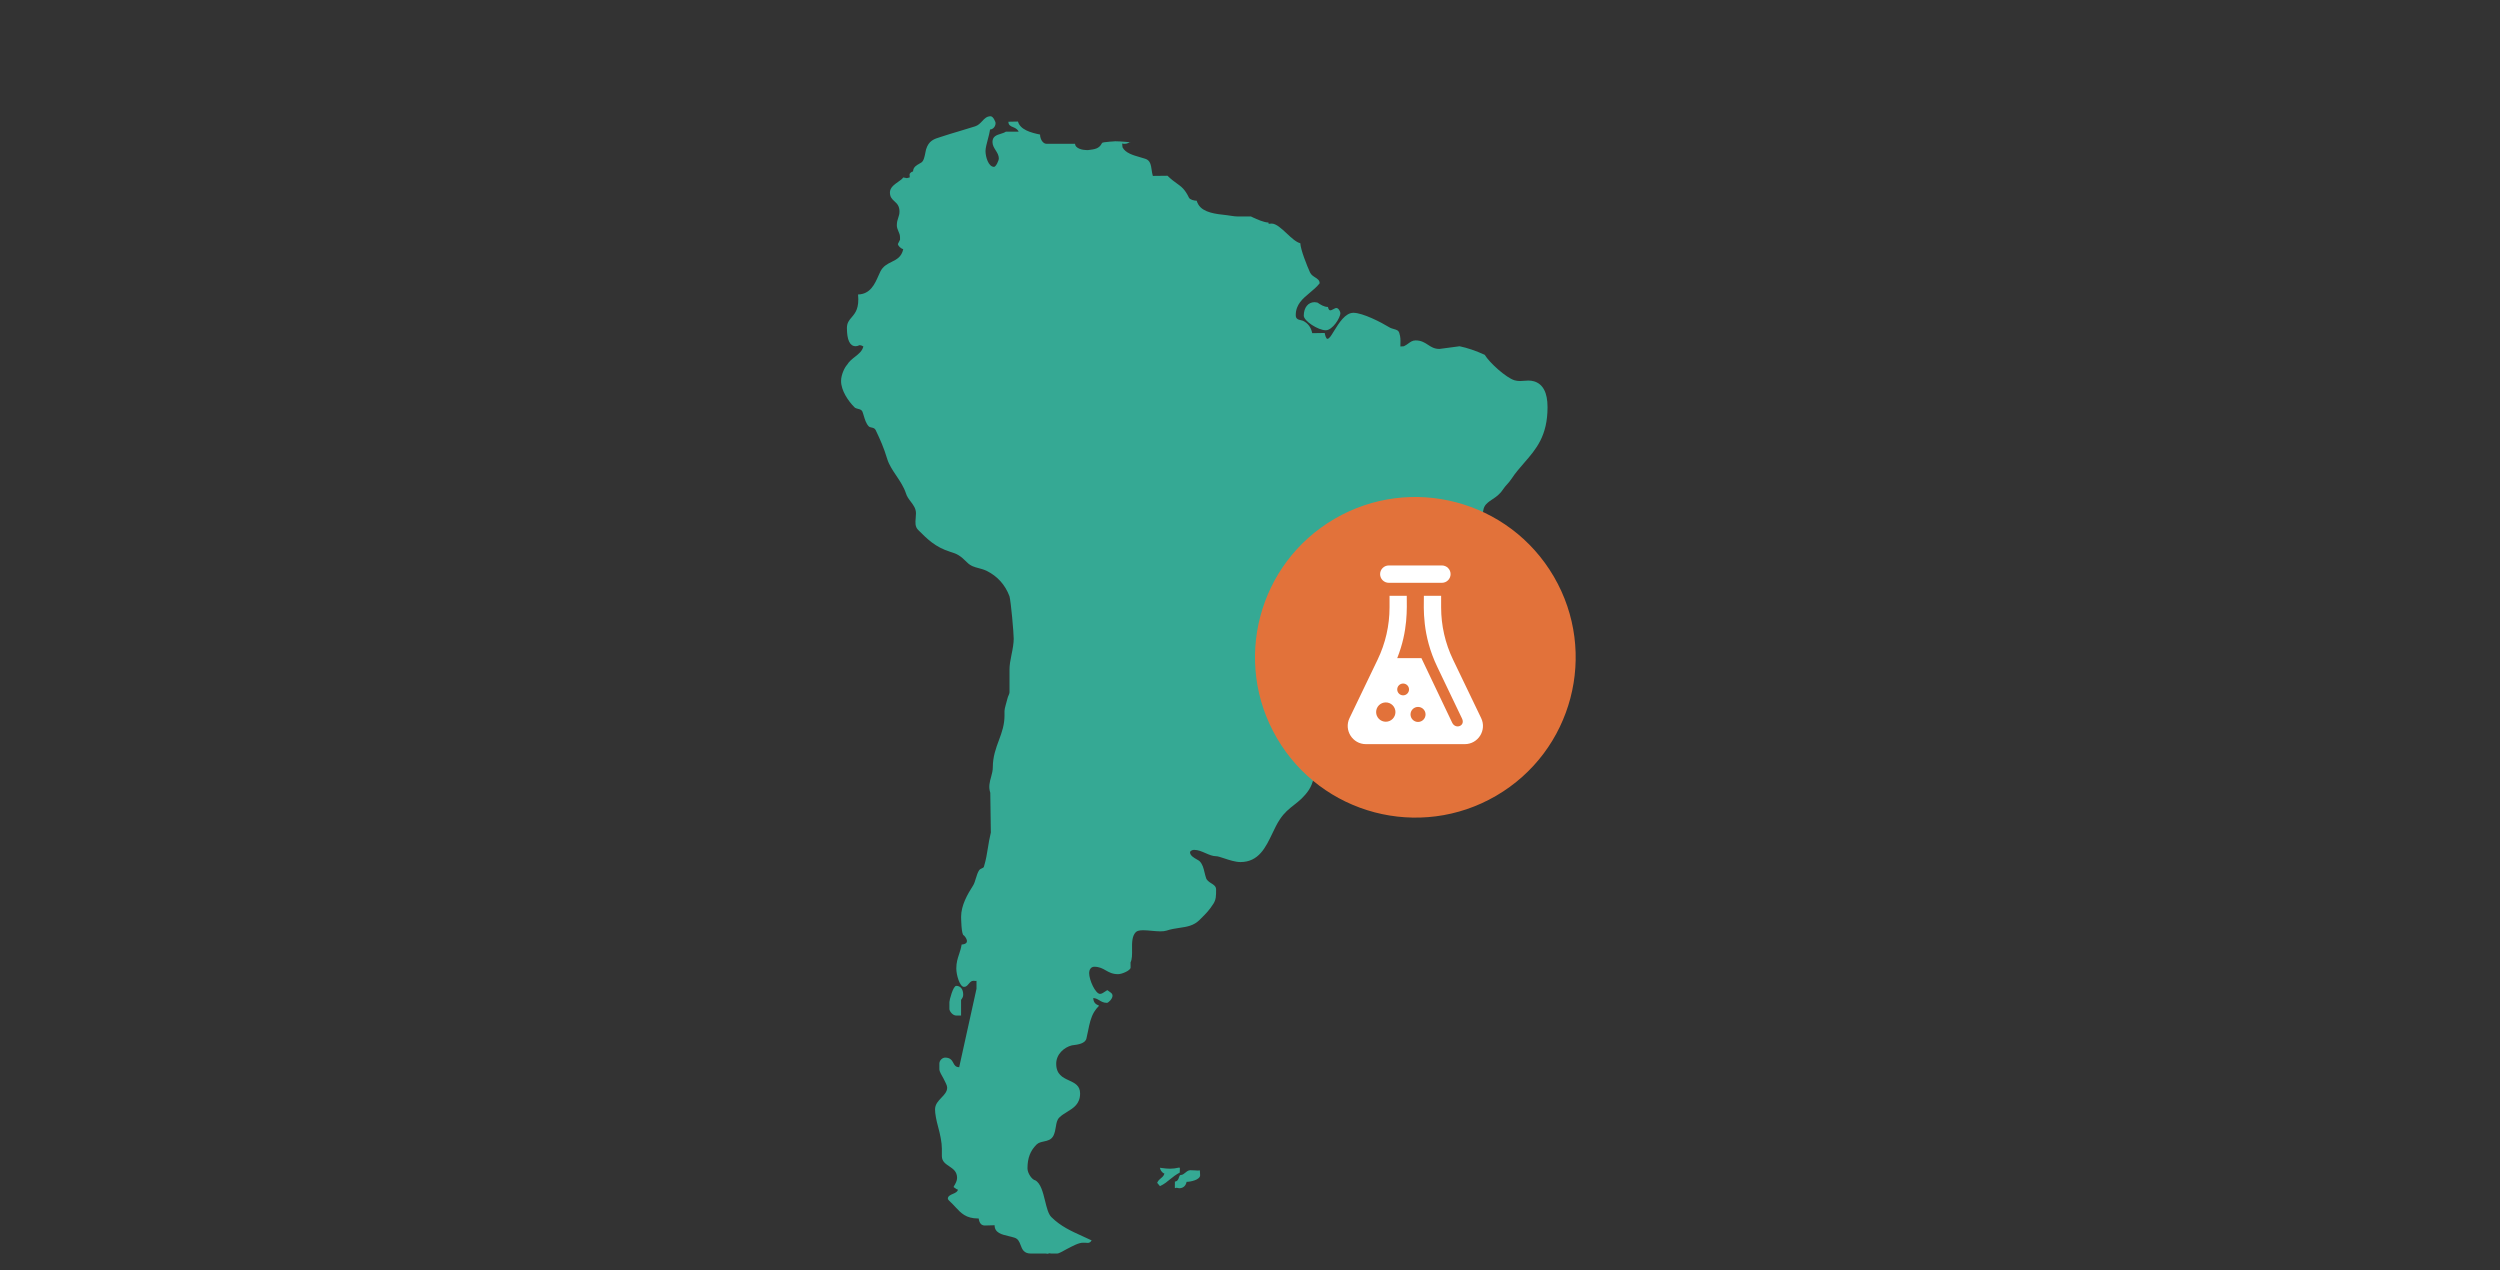 <?xml version="1.0" encoding="utf-8"?>
<!-- Generator: Adobe Illustrator 15.0.2, SVG Export Plug-In . SVG Version: 6.00 Build 0)  -->
<!DOCTYPE svg PUBLIC "-//W3C//DTD SVG 1.1//EN" "http://www.w3.org/Graphics/SVG/1.1/DTD/svg11.dtd">
<svg xmlns="http://www.w3.org/2000/svg" xmlns:xlink="http://www.w3.org/1999/xlink" version="1.1" id="Layer_1" x="0px" y="0px" width="998px" height="506.975px" viewBox="0 0 998 506.975" xml:space="preserve">
<rect x="0" y="0" width="998" height="506.975" fill="#333333" stroke="none"/>
<path id="Continent" fill="#35A994" d="M525.693,120.752c-0.019-0.01-0.029-0.021-0.047-0.031c0,0.01-0.019,0.01-0.021,0.021  l-0.151-0.025c-0.104,0-0.252-0.025-0.682-0.092c-2.587,0-4.328,2.17-4.328,5.404c0,2.063,5.671,5.813,8.792,5.813  c2.649,0,5.819-4.933,5.819-6.876c0-0.47-0.68-2.012-1.58-2.012c-0.345,0-0.755,0.217-1.188,0.449  c-0.432,0.236-0.873,0.477-1.244,0.477c-0.291,0-0.69-0.132-0.967-1.343c-1.562,0-2.957-0.931-4.182-1.754L525.693,120.752z   M471,466.451v-0.274c0,0-0.146,0-0.153,0.003l-0.068-0.096c-1.43,0.323-2.603,0.465-3.729,0.465c-1.033,0-2.271-0.128-3.623-0.327  c-0.089-0.019-0.425-0.021-0.425-0.045v0.018c0-0.012,0.094-0.012,0.054-0.018c0,0.703,0.766,2.001,1.779,2.313  c-0.229,0.88-0.771,1.354-1.385,1.854c-0.562,0.455-1.119,0.926-1.512,1.838l1.113,1.323l0.072-0.033  c1.667-0.771,2.886-1.793,4.062-2.772c1.111-0.936,2.306-1.812,3.771-2.604L471,466.451z M384.508,397.043  c0-2.188-1.102-3.492-2.756-3.492c-1.311,0-2.752,5.778-2.752,6.456v2.771c0,0.896,1.325,2.621,2.662,2.621h1.998l-0.003-6.208  c0.062-0.188,0.175-0.263,0.288-0.446C384.209,398.316,384.508,397.941,384.508,397.043z M612.405,152.23  c-0.738-0.209-1.466-0.31-2.286-0.31c-0.57,0-1.11,0.047-1.658,0.093c-0.538,0.047-1.081,0.096-1.646,0.096  c-0.81,0-1.523-0.099-2.253-0.307c-3.35-1.042-9.898-6.926-11.863-10.166c-3.577-1.627-6.851-2.742-10.021-3.41l-8.048,1.068  c-2.062,0-3.29-0.805-4.586-1.654c-1.312-0.861-2.672-1.748-4.95-1.748c-1.205,0-2.011,0.586-2.861,1.208  c-0.554,0.4-1.121,0.811-1.812,1.126l-1.388,0.096l0.019-1.135c0.041-1.428,0.067-2.658-0.438-4.189  c-0.277-1.115-1.158-1.361-2.182-1.643c-0.593-0.165-1.265-0.35-1.893-0.74c-3.034-1.873-10.515-5.744-14.256-5.744  c-3.261,0-5.759,4.047-7.771,7.299l-0.507,0.817c-0.584,0.96-1.384,2.276-2.121,2.276c-0.532,0-0.958-1.611-1.058-2.338l-4.99,0.075  c-0.464-2.318-1.663-3.938-3.669-4.945c-0.249-0.1-0.542-0.164-0.847-0.229c-1.019-0.224-2.062-0.454-2.062-2.009  c0-4.277,2.766-6.58,5.689-9.016c1.345-1.123,2.738-2.284,3.854-3.709c0-1.219-0.871-1.771-1.795-2.359  c-0.769-0.49-1.562-0.992-2.024-1.926c-1.195-2.612-3.812-9.16-3.893-11.705c-1.67-0.399-3.572-2.18-5.409-3.9  c-2.078-1.943-4.229-3.955-6.062-3.955l-1.17,0.096l-0.104-0.521c-1.771,0-4.51-1.275-6.146-2.008l-0.851-0.414h-5.488  c-1.258,0-2.657-0.34-4.104-0.496c-4.42-0.479-9.354-0.99-11.356-4.218c-0.032-0.06-0.056-0.117-0.09-0.181  c-0.237-0.419-0.449-0.859-0.589-1.376c-1.039,0-2.69-0.427-3.097-1.234c-1.621-3.382-3.032-4.386-4.812-5.657  c-1.036-0.744-2.222-1.587-3.754-3.079l-5.847,0.066c-0.247-0.802-0.367-1.639-0.479-2.446c-0.284-1.947-0.553-3.787-2.551-4.396  c-0.642-0.215-1.34-0.414-2.052-0.62c-2.742-0.782-5.867-1.669-7.019-3.952L448,57.766v-0.557c0,0.17,0.712,0.215,1.009,0.215  c0.537,0,1.074-0.162,1.541-0.399c0.24-0.096,0.48-0.203,0.662-0.341c0,0-0.057-0.01-0.104-0.018  c0.033-0.033,0.095,0.177,0.127,0.142c-0.04-0.007-3.762-0.409-5.933-0.409h-0.079c-0.259,0-1.277,0.059-2.271,0.164  c-1.823,0.195-2.938,0.23-3.071,0.615c-1.125,2.25-2.901,2.416-5.599,2.747l-0.881-0.038c-0.977,0-4.149-0.488-4.242-2.488h-11.44  c-1.211,0-2.465-1.522-2.541-3.689c-3.64-0.732-7.922-1.922-8.809-5.189l-3.818,0.08c0,1.379,0.899,1.762,1.854,2.152  c0.751,0.309,1.503,0.656,2.015,1.396c0.073,0.131,0.149,0.253,0.209,0.405l-5.09,0.019c-0.595,0.394-1.35,0.626-2.078,0.854  c-1.604,0.496-3.265,1.01-3.265,3.257c0,1.304,0.647,2.341,1.284,3.339c0.614,0.979,1.254,1.992,1.254,3.24  c0,0.801-1.143,3.348-1.913,3.348c-2.271,0-3.408-4.057-3.408-6.33c0-1.15,0.482-2.971,0.992-4.897  c0.328-1.237,0.672-2.534,0.828-3.692c0.926,0,2.207-0.916,2.207-2.635c0-0.207-0.854-2.643-2.002-2.643  c-1.535,0-2.426,0.947-3.355,1.951c-0.777,0.831-1.582,1.692-2.818,2.076c-2.366,0.758-4.358,1.348-6.284,1.918  c-2.392,0.709-4.688,1.391-7.5,2.323c-2.632,0.808-4.703,1.447-5.788,4.948c-0.1,0.384-0.183,0.816-0.271,1.271  c-0.308,1.564-0.649,3.339-1.604,3.969c-0.262,0.173-0.553,0.335-0.854,0.504c-1.02,0.569-2.104,1.233-2.375,2.413  c-0.026,0.098-0.034,0.215-0.054,0.324c-0.01,0.121-0.066,0.215-0.056,0.347c-0.483,0-1.367,0.688-1.367,1.169l0.066,1.171  l-0.604,0.186c-0.279,0.085-0.418,0.132-0.561,0.132c-0.146,0-0.308-0.047-0.632-0.132l-0.804-0.144  c-0.374,0.601-1.178,1.163-2.029,1.754c-1.539,1.08-3.286,2.301-3.286,4.24c0,1.871,0.892,2.684,1.827,3.543  c0.979,0.893,1.989,1.819,1.989,4.097c0,0.993-0.239,1.7-0.491,2.445c-0.277,0.837-0.568,1.704-0.568,3.054  c0,0.869,0.321,1.635,0.643,2.381c0.311,0.721,0.628,1.468,0.628,2.295l0.014,1.016l-0.854,1.734c0,0.682,1.083,1.777,2.122,2.105  c-0.688,3.083-2.604,4.037-4.626,5.041c-1.685,0.834-3.415,1.695-4.487,3.832c-0.264,0.529-0.521,1.113-0.791,1.722  c-1.445,3.275-3.252,7.353-8.126,7.456c0.529,5.508-1.107,7.424-2.554,9.114c-0.979,1.14-1.896,2.218-1.896,4.229  c0,4.852,1.175,7.312,3.487,7.312c0.545,0,0.88-0.142,1.146-0.258c0.198-0.087,0.366-0.158,0.578-0.158  c0.342,0,0.771,0.189,1.361,0.505c-0.466,1.877-1.854,2.964-3.333,4.12c-1.167,0.92-2.378,1.87-3.212,3.263  c-0.805,0.801-2.362,3.792-2.362,6.429c0,3.789,2.869,8.002,5.33,10.457c0.38,0.387,0.927,0.52,1.453,0.652  c0.701,0.171,1.363,0.337,1.704,1.025c0.192,0.447,0.363,1.028,0.556,1.668c0.434,1.443,0.962,3.242,2.015,4.291  c0.271,0.278,0.683,0.367,1.109,0.461c0.622,0.139,1.271,0.28,1.629,0.991c1.936,4.087,3.188,6.833,4.658,11.655  c0.735,2.316,2.125,4.383,3.593,6.574c1.462,2.185,2.979,4.438,3.829,6.995c0.367,1.285,1.167,2.343,1.942,3.364  c1.068,1.416,2.082,2.754,2.082,4.665c0,0.656-0.06,1.297-0.109,1.914c-0.159,1.771-0.306,3.445,1.006,4.752  c3.802,3.791,6.792,6.79,12.746,8.699c2.878,0.82,4.14,1.613,6.744,4.22c1.468,1.472,2.921,1.854,4.603,2.3  c1.023,0.268,2.075,0.547,3.269,1.103c4.312,2.166,7.364,5.575,9.07,10.127c0.609,2.23,1.693,14.706,1.693,16.945  c0,1.737-0.393,4.104-0.883,6.394c-0.469,2.185-0.796,4.246-0.796,5.699v9.297c0,0.67-0.59,1.502-0.795,2.389  c-0.444,1.887-1.205,4.025-1.205,5.061v1.91c0,3.479-0.99,6.484-2.188,9.658c-1.253,3.316-2.479,6.754-2.479,10.913  c0,1.304-0.309,2.521-0.672,3.812c-0.561,1.98-1.121,4.035-0.336,6.365l0.224,15.885c-0.564,2.282-0.883,4.271-1.188,6.196  c-0.384,2.406-0.746,4.679-1.562,7.371c-0.104,0.407-0.422,0.542-0.819,0.714c-0.354,0.153-0.765,0.326-1.075,0.73  c-0.591,0.834-0.986,2.104-1.363,3.35c-0.304,1-0.596,1.948-0.973,2.6c-2.416,3.767-4.892,8.136-4.892,12.688  c0,0.076,0.055,7.403,1.093,7.403h0.007c0.013,0,1.231,1.132,1.231,2.354c0,0.536-0.526,1.209-2.117,1.291  c-0.259,1.541-0.653,2.757-1.037,3.915c-0.562,1.68-1.093,3.273-1.093,5.682c0,2.438,1.331,7.312,3.071,7.312  c0.873,0,1.323-0.547,1.809-1.128c0.382-0.462,0.772-0.938,1.4-1.215c0.181-0.062,0.377-0.087,0.606-0.087  c0.208,0,0.42,0.023,0.629,0.049c0.096,0.011,0.188,0.021,0.273,0.021c0.11,0,0.203-0.018,0.271-0.068l0.003,3.18l-6.906,31.306  c-1.458,0-1.896-0.842-2.359-1.729c-0.512-0.979-1.193-2.092-3.244-2.092c-1.109,0-2.318,1.091-2.318,2.428v2.14  c0,1.143,1.008,2.521,1.69,3.854c0.708,1.396,1.427,2.711,1.427,3.559c0,1.604-1.093,2.768-2.277,3.999  c-1.265,1.317-2.562,2.688-2.562,4.694c0,1.696,0.473,4.229,1.21,6.916c0.854,3.095,1.512,6.305,1.512,8.769v2.978  c0,2.201,1.638,3.162,2.995,4.09c1.456,0.995,3.079,2.024,3.079,4.606c0,1.142-0.633,2.28-1.246,3.285l-0.175,0.347l0.604,0.424  c0.396,0.291,0.745,0.549,1.146,0.604c-0.104,0.882-1.062,1.302-1.99,1.704c-1.001,0.436-2.031,0.879-2.031,1.911  c0,0.336,0.57,0.896,1.375,1.649l0.562,0.542c0.421,0.415,0.812,0.865,1.197,1.281c2.119,2.271,4.117,4.438,8.909,4.438h0.257  c0.168,1,0.562,2.812,2.43,2.812l3.937-0.105c0,3.044,2.87,3.71,5.646,4.354c0.785,0.188,1.562,0.364,2.271,0.603  c1.446,0.453,1.938,1.548,2.452,2.938c0.662,1.781,1.347,3.402,4.15,3.402h5.933c0.344,0,0.73,0.199,1.104-0.017  c0.354-0.201,0.724,0.017,1.019,0.017h2.336c0.854,0,2.324-0.968,4.017-1.847c2.158-1.118,4.606-2.485,6.373-2.485  c0.325,0,0.646-0.015,0.958,0.022c0.312,0.041,0.605,0.056,0.896,0.056c0.461,0,1.04-0.12,1.482-0.854  c0.021-0.02,0.037-0.026,0.059-0.052c-0.01-0.004-0.015-0.007-0.018-0.01c0.021-0.03,0.036-0.05,0.055-0.081  c-1.189-0.577-2.393-1.115-3.572-1.651c-4.539-2.052-8.832-3.989-12.516-7.676c-1.203-1.195-1.834-3.755-2.498-6.461  c-0.847-3.436-1.721-6.982-3.909-8.197c-1.256-0.208-3.109-2.759-3.109-4.775c0-4.066,1.106-6.989,3.588-9.477  c0.798-0.799,1.849-1.021,2.958-1.261c1.465-0.308,2.975-0.629,3.848-2.363c0.558-1.209,0.757-2.438,0.932-3.521  c0.234-1.468,0.439-2.729,1.379-3.675c0.896-0.891,2.032-1.583,3.124-2.252c2.545-1.558,5.175-3.164,5.175-7.344  c0-3.167-2.146-4.158-4.421-5.208c-2.516-1.166-5.116-2.366-5.116-6.678c0-3.788,3.157-6.556,6.271-7.327l0.509-0.064  c1.714-0.213,4.91-0.604,5.31-2.771c0.255-1.072,0.459-2.081,0.652-3.045c0.559-2.768,1.043-5.104,2.373-7.415  c0.521-0.837,1.145-1.665,1.963-2.487c-0.041-0.019-0.08-0.037-0.119-0.055c0.023-0.021,0.039-0.046,0.062-0.072  c-0.953-0.375-1.992-0.854-2.207-2.627c-0.011-0.119-0.048-0.194-0.052-0.328c0.979,0.004,1.683,0.425,2.427,0.87  c0.844,0.507,1.718,1.03,3.073,1.03c0.521,0,2.218-1.547,2.218-2.85c0-0.77-0.505-1.112-1.09-1.521  c-0.273-0.188-0.571-0.396-0.941-0.692c-0.248,0.08-0.563,0.3-0.933,0.55c-0.609,0.417-1.363,0.938-2.016,0.938  c-1.796,0-4.358-5.428-4.358-8.389c0-0.947,0.553-2.451,2.031-2.451c2.062,0,3.296,0.703,4.594,1.442  c1.311,0.748,2.668,1.521,4.949,1.521c1.562,0,4.979-1.502,4.979-2.634l-0.015-2.074c0.644-1.284,0.623-3.149,0.601-5.127  c-0.03-2.647-0.059-5.387,1.504-6.944c0.514-0.513,1.457-0.752,2.965-0.752c1.015,0,2.157,0.104,3.318,0.215  c1.201,0.105,2.419,0.224,3.523,0.224c1.018,0,1.812-0.099,2.446-0.291c1.809-0.604,3.521-0.854,5.181-1.103  c2.914-0.428,5.669-0.83,8.005-3.166l0.707-0.705c1.757-1.74,3.146-3.11,4.836-5.762c1.065-1.701,1.065-3.104,1.065-5.691  c0-1.271-0.944-1.862-1.949-2.487c-0.883-0.552-1.791-1.119-2.087-2.201c-0.253-0.767-0.432-1.515-0.604-2.228  c-0.392-1.641-0.762-3.188-1.969-4.391c-0.188-0.189-0.562-0.4-1.035-0.668c-1.158-0.654-2.754-1.55-2.754-2.863  c0-0.559,0.97-0.976,1.6-0.976c1.601,0,3.109,0.663,4.573,1.304c1.469,0.639,2.854,1.244,4.334,1.244c0.58,0,1.7,0.375,3.002,0.803  c2.03,0.678,4.557,1.519,6.61,1.519c7.275,0,10.059-5.821,12.745-11.446c0.95-2.009,1.855-3.902,2.959-5.55  c1.783-2.731,3.689-4.229,5.706-5.812c1.981-1.561,4.03-3.172,5.958-6.062c0.927-1.499,1.278-2.604,1.657-3.773  c0.314-0.967,0.635-1.971,1.313-3.022c1.942-4.084,4.059-7.938,8.496-10.22l-0.017-11.387c-0.046-3.283-0.078-5.873,2.318-8.271  c0.668-0.675,1.509-1.075,2.397-1.5c1.348-0.643,2.732-1.309,3.763-2.979c2.018-3.135,4.468-3.756,7.058-4.424  c2.333-0.596,4.742-1.216,7.141-3.613c0.229-0.226,0.396-0.496,0.581-0.787c0.325-0.521,0.7-1.116,1.512-1.523  c2.521-1.171,5.116-1.27,7.775-1.27l2.57,0.013c3.678,0,8.16-3.048,9.42-5.569c0.176-0.356,0.247-0.979,0.323-1.705  c0.107-1.037,0.242-2.21,0.729-2.938c2.12-2.828,3.299-4.715,4.791-7.107c0.748-1.194,1.569-2.517,2.645-4.157  c0.438-0.878,1.065-5.151,1.065-7.251c0-1.502,1.541-3.366,2.456-4.475l0.301-0.369c0.064-0.217,0.221-0.466,0.377-0.728  c0.322-0.534,0.688-1.137,0.688-1.852c0-1.251,0.304-2.693,0.632-4.222c0.381-1.788,0.817-3.815,0.817-5.89  c0-1.705-0.358-3.628-0.698-5.486c-0.678-3.68-1.38-7.485,0.705-9.573c0.819-0.821,1.655-1.373,2.534-1.959  c1.351-0.896,2.747-1.826,4.049-3.775c0.632-0.938,1.172-1.543,1.715-2.141c0.56-0.615,1.112-1.23,1.755-2.201  c1.53-2.322,3.291-4.348,4.995-6.303c4.817-5.536,9.362-10.762,9.362-22.283C617.779,156.764,615.973,153.308,612.405,152.23z   M479,467.398c0,0-0.008,0-0.016,0l-0.006-0.182c-0.421,0.073-0.741,0.059-1.065,0.059c-0.271,0-0.536-0.037-0.847-0.058  c-0.474-0.025-1.047-0.069-1.89-0.069c-0.776,0-1.382,0.487-1.972,0.975c-0.583,0.479-1.138,0.931-1.84,0.931  c-0.428,0-0.579,0.492-0.741,1.021c-0.219,0.711-0.588,1.521-1.602,1.616L469,473.225v1.02c0-0.021,0.162-0.021,0.181-0.029  l0.065,0.104c0.109-0.113,0.271-0.162,0.444-0.162c0.165,0,0.359,0.049,0.538,0.095c0.173,0.049,0.342,0.094,0.488,0.094  c1.574,0,2.641-0.906,2.971-2.553c1.536,0,5.399-0.784,5.399-2.635l-0.09-1.716L479,467.398L479,467.398z"/>
<g id="Bubble2">
	<g id="Ellipse_1_6_">
		<g>
			<path fill="#E2723A" d="M620.281,230.165c-17.816-30.528-57.008-40.847-87.535-23.046     c-30.528,17.802-40.833,56.981-23.021,87.511c17.817,30.528,57.012,40.848,87.536,23.046     C627.794,299.874,638.098,260.694,620.281,230.165z"/>
		</g>
	</g>
	<path id="flask-3-icon" fill="#FFFFFF" d="M550.938,229.193c0-1.912,1.555-3.462,3.467-3.462h21.209   c1.913,0,3.463,1.55,3.463,3.462c0,1.913-1.55,3.463-3.463,3.463h-21.209C552.489,232.656,550.938,231.106,550.938,229.193z    M584.736,297.063h-39.461c-5.348,0-8.86-5.597-6.545-10.408l11.228-23.354c3.124-6.495,4.746-13.615,4.746-20.824v-4.63h6.877   c0,4.913,0.584,13.837-3.81,24.875h9.655l12.271,25.76c1.354,2.832,5.354,1.305,3.955-1.61c-1.263-2.618-3.605-7.59-9.847-20.565   c-6.222-12.938-5.394-23.55-5.394-28.456h6.887v4.629c0,7.21,1.622,14.329,4.746,20.824l11.229,23.353   C593.597,291.472,590.081,297.063,584.736,297.063z M557.062,284.26c0-2.13-1.729-3.854-3.856-3.854s-3.856,1.727-3.856,3.854   c0,2.13,1.729,3.856,3.856,3.856S557.062,286.39,557.062,284.26z M562.485,275.224c0-1.303-1.06-2.354-2.356-2.354   c-1.302,0-2.357,1.055-2.357,2.354c0,1.301,1.06,2.356,2.357,2.356S562.485,276.524,562.485,275.224z M569.08,285.202   c0-1.656-1.344-2.999-3-2.999s-3,1.343-3,2.999s1.344,3,3,3S569.08,286.858,569.08,285.202z"/>
</g>
</svg>
